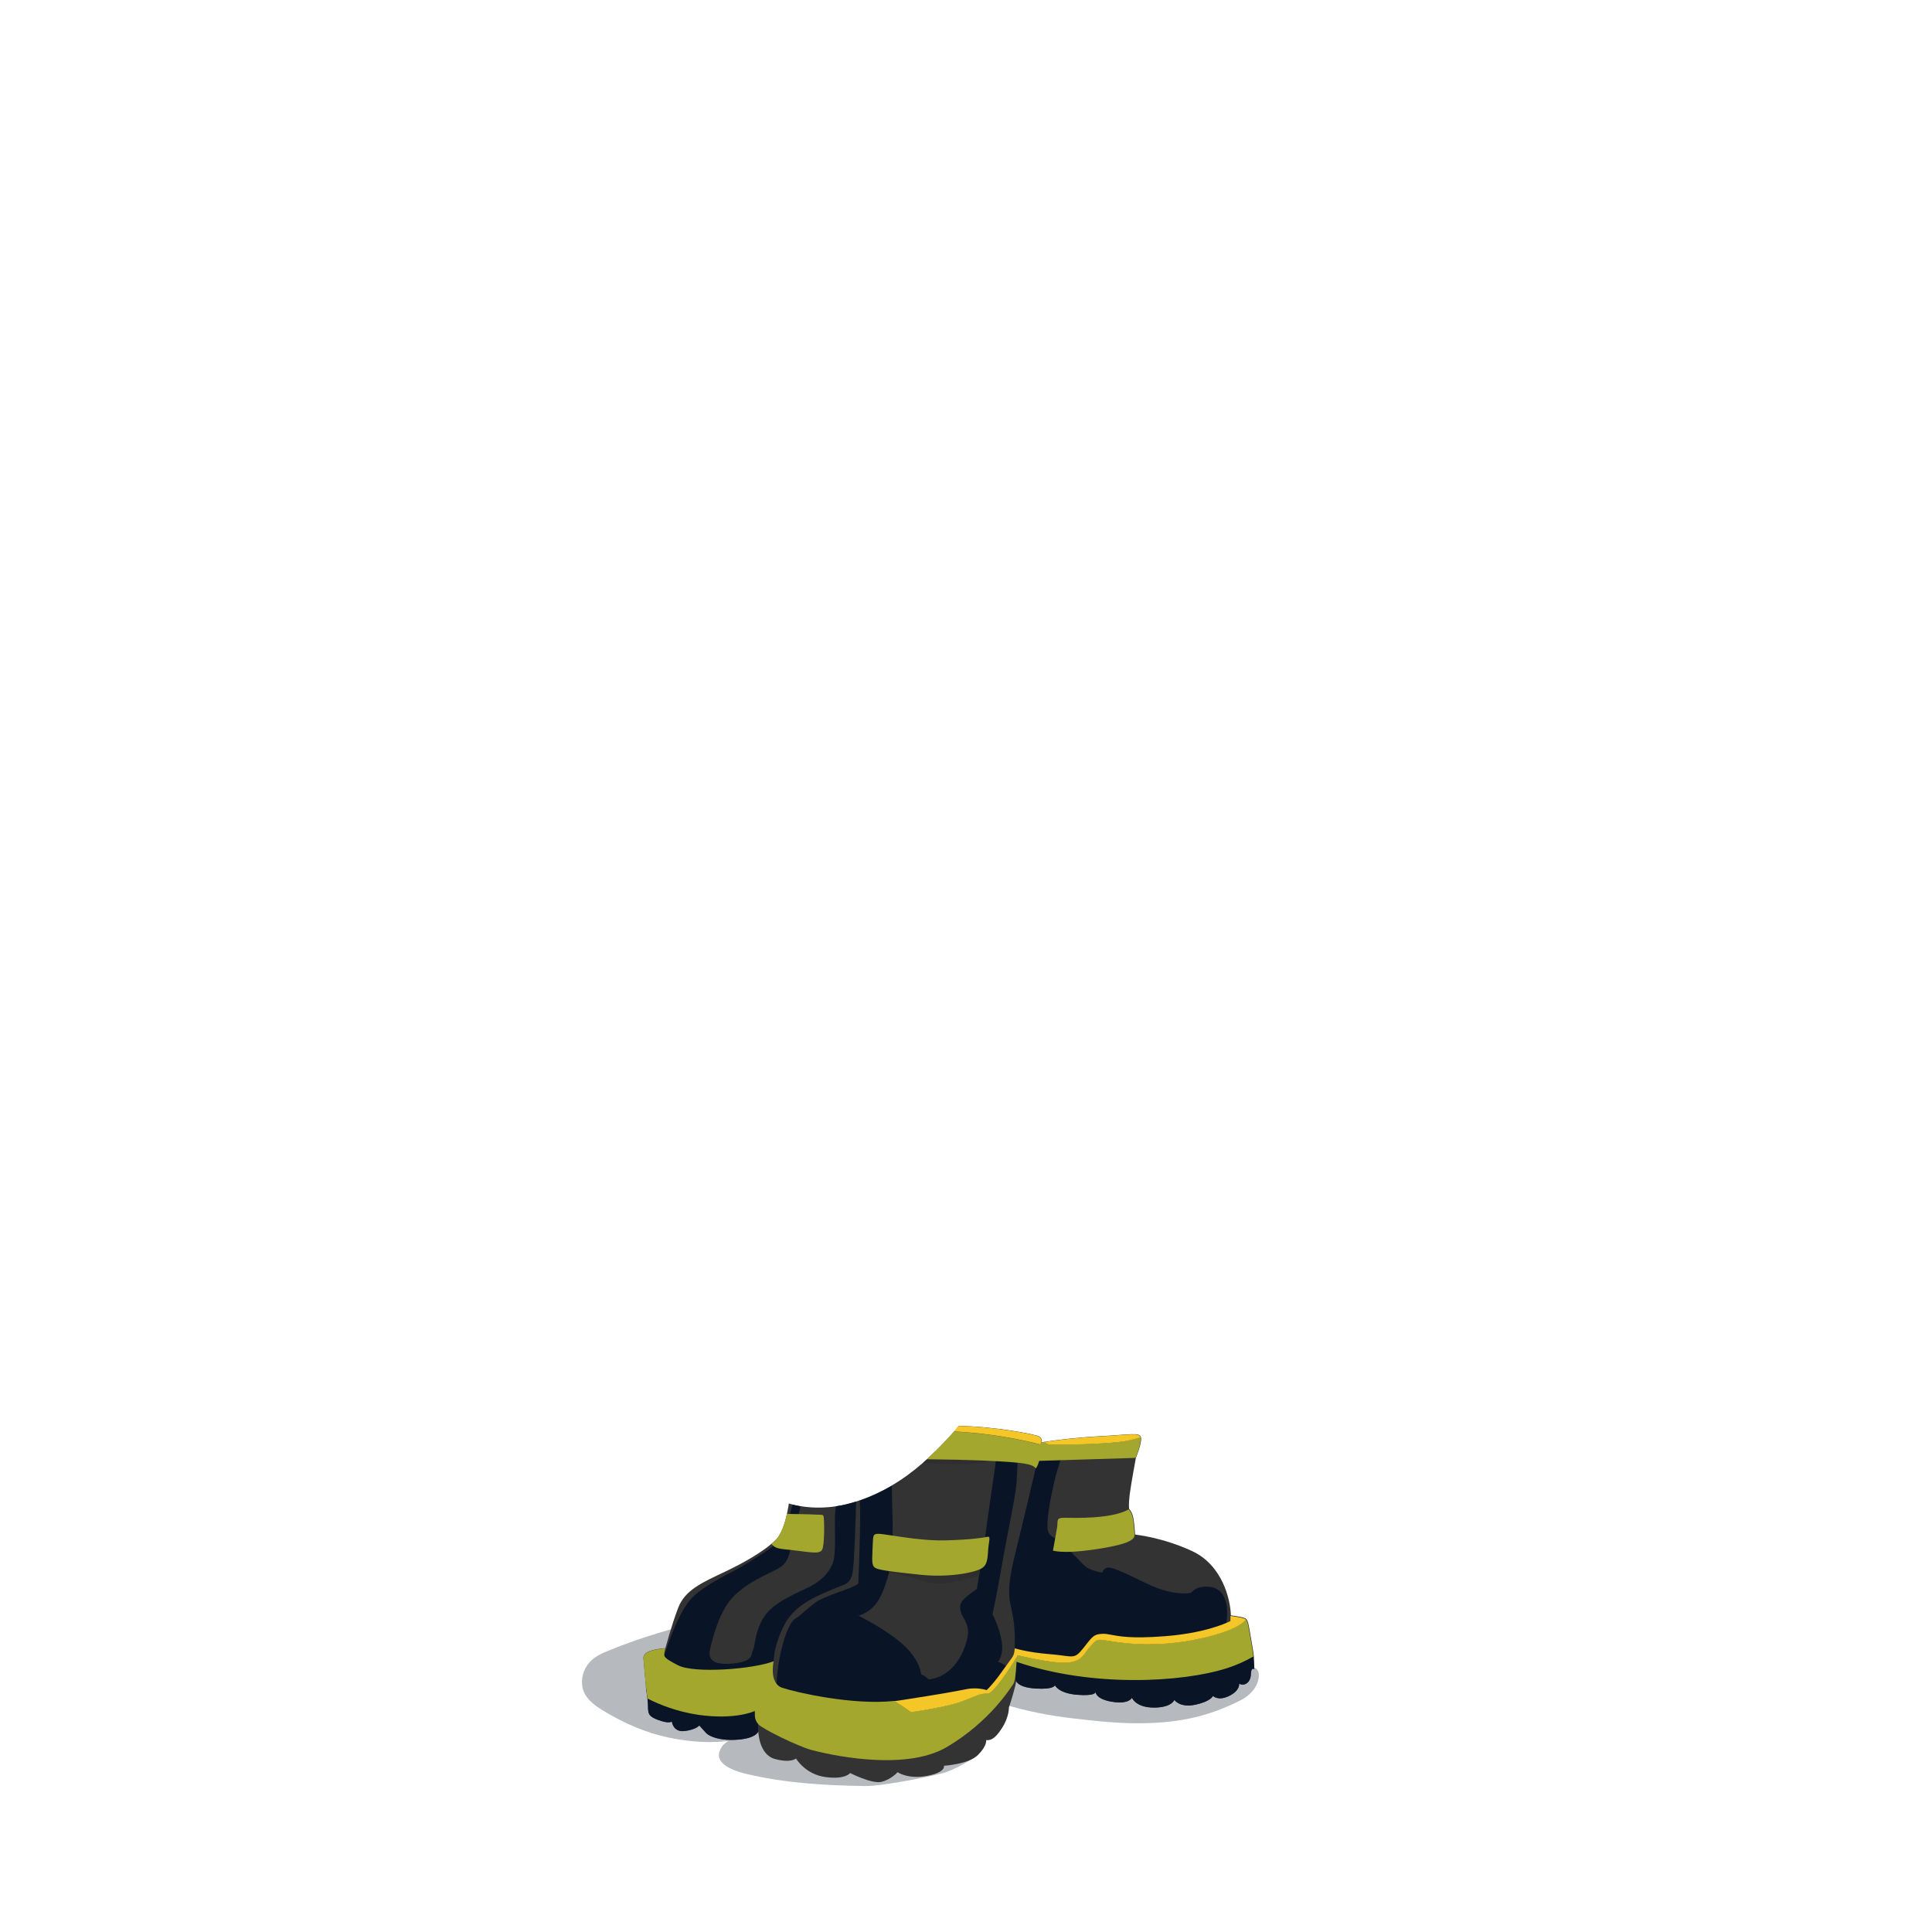 <?xml version="1.0" encoding="utf-8"?>
<!-- Generator: Adobe Illustrator 21.0.2, SVG Export Plug-In . SVG Version: 6.00 Build 0)  -->
<svg version="1.1" id="_x30_9_x5F_Footwear_x5F_Firefighter_x5F_Boots__x28_FIR_x29_"
	 xmlns="http://www.w3.org/2000/svg" xmlns:xlink="http://www.w3.org/1999/xlink" x="0px" y="0px" viewBox="0 0 2000 2000"
	 enable-background="new 0 0 2000 2000" xml:space="preserve">
<g>
	<g id="Layer_22" opacity="0.3">
		<path fill="#091426" d="M788.2,1662.4c-51.8,13.5-104.9,24.7-154.7,44.9c-9.7,3.9-19.2,7.4-25.5,16.4c-5.5,7.9-7.3,18.6-3.6,27.6
			c3.9,9.4,13.2,15.5,21.6,20.5c20.5,12.3,42.7,22,66.1,26.9c15.5,3.3,33.6,5.3,49.4,4.5c19.2-0.9,14.9-2.3,21.6-4.5
			c6.4-2.1,14.6-1.7,21-3.7c-7.3,2.3-34.1,0.6-39.4,18.6c-4.3,14.6,20.7,21.1,28.9,23c40.2,9.3,80.6,11.7,121.9,12.3
			c19,0.2,76.4-11.4,84.8-14.7c12-4.7,18-8.6,26.5-13.6L788.1,1666C788.2,1666.1,788.2,1662.4,788.2,1662.4z"/>
		<path fill="#091426" d="M1026.8,1763.6c1.7,2.6,7.5-0.8,11.8,0.5c24.3,7.4,48.1,12,73.3,14.9c25.8,3,49.5,5.5,74.8,4.8
			c35-0.9,64.6-6.9,97.8-23.8c20.8-10.6,22.2-31.9,14-33.5c-6.5-1.3-24.3-1.1-29.6-1.7c-17.7-1.9-35.5-3.9-53.2-5.8
			c-41.5-4.5-82.9-9.1-124.4-13.6c-13-1.4-25.9-2.8-38.9-4.3c-4.9-0.5-10.5-2-15.4-1.7c-2.2,10.8-5.1,21.5-7.5,32.3
			C1027.3,1741.7,1021.5,1755.3,1026.8,1763.6z"/>
	</g>
	<g>
		<polygon fill="#333333" points="1275.2,1668.3 1275.2,1668.3 1273.8,1672.5 		"/>
		<g>
			<path fill="#333333" d="M1298.5,1728c0,0-3.2-2.9-3.5,5c-0.2,7.9-5.6,12.9-12.2,9.9c0,0,1.2,6.9-10.2,12.6
				c-11.5,5.7-16.8,0-16.8,0s-2,5.6-18.2,9.1s-21.8-5-21.8-5s-2.5,8-21.2,8s-22.7-10.2-22.7-10.2s-2.8,7-20.4,4.2
				c-15.3-2.4-17.1-8.6-17.3-10.1c-0.1,1.1-1.8,4.1-18.5,2.9c-20.1-1.5-23.5-10-23.5-10s-0.6,4.7-20,3.5
				c-14.9-0.9-18.8-5.3-19.8-7.3c-0.2-0.5-0.3-0.8-0.4-0.9c0,0.6-0.2,5.2-7.6,28c0,0,0.4,9.5-7.2,21.3s-12,12.6-16.3,12.4
				c0,0,1,6-8.7,15.5s-35,11-35,11s2.2,6.8-17.5,10.5s-30.5-3.8-30.5-3.8s-7.1,7.8-17,10s-32.2-9.2-32.2-9.2s-4.6,7-25.5,4.2
				s-30.5-19.2-30.5-19.2s-5.2,5-21.8,0.5s-17.2-28.4-17.2-28.4s-2.1,6.8-20.8,8.3s-29.8-3.3-33-6.8c-3.2-3.4-7.1-7.9-7.1-7.9
				s-3.6,4.4-15.5,5.8c-11.8,1.3-13-10-13-10s-2.2,3.1-15-1.8s-8.5-9.1-10.2-21.9l0,0c-1-7.2-1.4-10.4-1.6-11.8
				c-0.2-1.1-0.2-1.1-0.2-1.1s-2-22.3-2.5-28.6c0-0.2,0-0.3,0-0.5c0-6,8.8-8.9,22.8-10.1c0,0,6-23.1,13.2-41.8
				c7.2-18.7,25.4-26.3,48.7-37.4c19.6-9.3,37.2-19.7,47.9-28.8c2-1.7,3.8-3.4,5.3-5c5.4-5.9,8.9-17.5,10.7-26.1
				c1.3-6,1.9-10.6,1.9-10.6s1.4,0.5,4,1.1c2,0.5,4.8,1.1,8.2,1.7c8.7,1.4,21.5,2.4,36.7,0.1c4.3-0.6,8.8-1.5,13.5-2.8
				c2.5-0.7,5-1.4,7.5-2.2c1.2-0.4,2.4-0.8,3.6-1.2c11.9-4.1,22.9-9.3,33.1-15.3c12.1-7.2,23-15.4,32.6-23.8
				c1.4-1.2,2.7-2.4,4.1-3.6c1.7-1.6,3.3-3.1,4.9-4.6c1.3-1.3,2.5-2.5,3.7-3.6c9.6-9.4,15.7-16.2,19.4-20.5c3.3-3.8,4.6-5.6,4.6-5.6
				c35.4,0.4,79,8.5,83,10.8s2.8,6.2,2.8,6.2s1.3-0.2,3.7-0.6c8.4-1.3,30-4.3,55.8-5.7c32.7-1.7,41.6-4.3,43.2,0.9
				c0,0.1,0,0.1,0.1,0.2c1.4,5.5-5.2,21.1-5.2,21.1s-5.2,27.9-6.5,38.5s-0.5,14.5-0.5,14.5s3.3,3.1,4.5,10.2s1.6,16.4,1.6,16.4
				s28.1,2.7,59.1,17.1s39.6,49.4,40.1,66.5c0,0,8.1,1.1,12.5,2.2c1.6,0.4,2.6,0.8,3.5,1.7c1.5,1.6,2.2,4.5,3.3,11.1
				c0.9,5.3,2.4,13.1,3.6,20.8c0.3,2.2,0.6,4.3,0.9,6.4C1298.1,1719.7,1298.5,1724.4,1298.5,1728z"/>
		</g>
	</g>
	<path fill="#091426" d="M784.8,1774.1l16.1-54.5c0,0-0.4-15.9,11.5-38.4s40.1-31.6,50.5-36.4c10.5-4.8,17.8-3.8,19.9-18.1
		c1.6-10.7,2.9-52.4,3.5-72.3c-2.5,0.8-5,1.5-7.5,2.2c-4.7,1.2-9.1,2.1-13.5,2.7c-0.5,3.7-1,8.3-1,13.3c-0.1,13.2,1,34.9-1.7,44.1
		s-11,18.9-23.5,25.4s-37.9,15.9-48,31.4s-9.3,31.1-11.6,34.7s1.7,11.6-20.1,13.8c-21.8,2.2-26.8-4.2-24.2-15.4
		c2.7-11.3,9.5-40.3,25.7-55.5s33.7-21.2,44.7-27.4s11-15.1,13.1-21.1c1.4-4.2,6.8-28.7,10-43.2c-3.4-0.6-6.1-1.2-8.2-1.7
		c-2.5,8.5-6.1,21-7.7,27.9c-2.7,11.1-23.8,22.7-38.7,32.3s-38.9,18.9-56.2,34.6s-31.6,65.9-31.6,65.9l-17.7,28.1
		c0.2,1.4,0.6,4.6,1.6,11.8l0,0c1.8,12.9-2.5,17,10.2,21.9s15,1.8,15,1.8s1.1,11.3,13,10c11.8-1.3,15.5-5.8,15.5-5.8
		s3.9,4.5,7.1,7.9c3.2,3.4,14.3,8.3,33,6.8s20.8-8.3,20.8-8.3C784.9,1784.8,784.8,1774.1,784.8,1774.1z"/>
	<path fill="#091426" d="M1072,1748c19.5,1.2,20-3.5,20-3.5s3.4,8.5,23.5,10c16.7,1.2,18.4-1.8,18.5-2.9c0.2,1.5,2,7.7,17.3,10.1
		c17.6,2.8,20.4-4.2,20.4-4.2s4,10.2,22.7,10.2s21.2-8,21.2-8s5.5,8.5,21.8,5s18.2-9.1,18.2-9.1s5.2,5.7,16.8,0s10.2-12.6,10.2-12.6
		c6.6,3,12-2,12.2-10c0.2-7.9,3.5-5,3.5-5c0-3.6-0.4-8.3-1-13.3c-0.3-2.1-0.6-4.3-0.9-6.4l-29.9-21.4c0,0,4.2-3.3,3.8-18.7
		s-7-25.5-20.5-25.7s-14.3,5.4-17.5,6.4s-20.2,2.4-44.7-9.4s-36.8-17.7-41.1-16.7c-4.3,0.9-5.3,4.9-5.3,4.9s-1.6,0.7-9-1.9
		c-7.4-2.5-8.2-3.5-16.5-12.1c-8.4-8.7-17.3-18-21.8-20.5s-9.6-3.4-9.6-13.7s2.6-25.9,6.7-43.9s9.5-31.7,9.5-31.7l-27.4,3l-1,13.1
		c0,0-11.9,51.1-20.4,85.3c-8.5,34.3-6.8,39.5-6.9,45.6s1.5,9.8,4,23.7c2.5,13.9,1.6,31.5,1.6,31.5s0,0,0.4,5.9s-0.9,12.6-0.9,12.6
		s1.1,8.6,1.7,14.9l0.4,1C1053.2,1742.7,1057.1,1747,1072,1748z"/>
	<path fill="#091426" d="M1037.1,1620.6c-5.5,32-9.7,50.4-9.7,50.4s7.4,13.8,9.6,28.4s-3.9,20.9-3.9,20.9c19.9,7.1,11.1,17.9-2.6,38
		L914,1785.9c0,0-108.9-22.4-109.9-38.6c-0.9-16.2,4.8-44.3,10.2-57.5s8.5-13.9,11.5-15.8s9-8.1,17.9-14.8c8.9-6.7,34-13.8,39.9-17
		s4.8-1.7,5-6.1s0.9-20.9,1.6-48.3c0.5-18.6,0.1-29.4-0.2-34.4c11.9-4.1,22.9-9.3,33.1-15.3c0.2,8,0.6,20.9,0.9,34
		c0.6,21.3-1.7,47.2-1.7,47.2s-0.1,0.7-0.4,1.9c-0.3,1.5-0.8,3.9-1.6,6.7c-2,7.6-5.4,18.8-10.3,27.5c-8.3,14.6-21.4,17.1-21.4,17.1
		s31.2,15.4,48,31.6c16.8,16.3,16.9,29.3,16.9,29.3c5.1,1.6,7.6,5.2,7.6,5.2c31.4-3.7,39.5-38.3,40.5-44.1c1-5.7,0.9-11.5-4.1-19.7
		c-5-8.3-5-14.6,1.2-20.3c6.3-5.6,12.5-9.5,12.5-9.5l2.4-14.3l2.3-13.8l3.3-20.4c0,0,3.7-29.6,8.3-60c3.4-22.4,3.7-26.5,3.6-27.1
		l22.2,0.4c0,0,0,12.6-1.1,26.4S1042.6,1588.6,1037.1,1620.6z"/>
	<path fill="#2E2E2E" d="M962.7,1638.4c14.8,3,26.6-1.6,36.8-3.5c5.5-1,10.6-2.7,14-4.1l2.3-13.8l-94,4.2c-0.3,1.5-0.8,3.9-1.6,6.7
		C941.2,1631.1,948.9,1635.6,962.7,1638.4z"/>
	<path fill="#2E2E2E" d="M1024.8,1512.3c12.8-3.9-29.9-7.9-56.5-9.9c-1.2,1.2-2.4,2.4-3.7,3.6c-1.6,1.5-3.2,3.1-4.9,4.6
		c-1.3,1.2-2.7,2.4-4.1,3.6C980.1,1515.8,1008.9,1517.1,1024.8,1512.3z"/>
	<path fill="#A3A72E" d="M1072.2,1520.1c0,0,1.9-1.6,3.5-7.8l99.8-3.1c0,0,6.6-15.6,5.2-21.1c0-0.1,0-0.1-0.1-0.2
		c-3.3,1-8.6,2.4-16.1,3.9c-13.7,2.6-61.6,4.2-75.9,3.6c-5-0.2-6.8-1.4-7-2.8c-2.4,0.4-3.7,0.6-3.7,0.6l-1.2,2.2
		c0,0-37.2-10.7-89.2-13.5c-4.1,4.8-11.4,12.7-23.1,24.1c-1.6,1.5-3.2,3.1-4.9,4.6c46.3,0.5,72.5,1.8,88.5,3.1
		C1065.9,1515.1,1070.3,1517.2,1072.2,1520.1z"/>
	<path fill="#F4C628" d="M1137.5,1487c-25.7,1.4-47.4,4.4-55.8,5.7c0.2,1.4,2,2.6,7,2.8c14.3,0.6,62.2-1,75.9-3.6
		c7.5-1.4,12.8-2.9,16.1-3.9C1179.1,1482.7,1170.2,1485.3,1137.5,1487z"/>
	<path fill="#F4C628" d="M1075.2,1487c-4-2.2-47.6-10.4-83-10.8c0,0-1.3,1.8-4.6,5.6c51.9,2.8,89.2,13.5,89.2,13.5l1.2-2.2
		C1078,1493.2,1079.2,1489.2,1075.2,1487z"/>
	<path fill="#A3A72E" d="M1102.3,1571.2c-9.6-0.2-6.9,3.1-8,10c-1.7,10.1-4.3,24-4.3,24s7.1,2.2,24.3,0.9
		c17.2-1.3,42.2-5.5,51.8-9.3c9.6-3.8,8.3-7.7,8.3-7.7s-0.4-9.3-1.5-16.4s-4.5-10.2-4.5-10.2
		C1150.6,1572.7,1111.9,1571.3,1102.3,1571.2z"/>
	<path fill="#A3A72E" d="M907.3,1623.7c4.6,1.8,16.2,3.4,45.8,6.5s56-2.3,63.2-6.7c7.2-4.3,5.9-14.3,7-22.8c1.1-8.4,2-10.6-1.7-9.7
		c-3.7,0.8-16.2,2.9-43.2,3.6c-26.9,0.7-61.2-6.6-68.5-6.8c-7.3-0.2-5.8,2.3-6.7,16.8C902.5,1618.5,902.8,1621.9,907.3,1623.7z"/>
	<path fill="#A3A72E" d="M820.4,1604.7c17.2,1.9,27.9,4.6,30.6-0.3c2.7-4.9,2.3-28.7,1.8-33s-0.9-3-8.8-3.5
		c-6.1-0.4-22.4-0.6-29.4-0.7c-1.9,8.6-5.3,20.2-10.7,26.1c-1.5,1.6-3.3,3.3-5.3,5C803.1,1603.4,805.9,1603.1,820.4,1604.7z"/>
	<path fill="#A3A72E" d="M1289.7,1676.5c-3.7,4.5-14.7,12.5-47.8,19.7c-49.1,10.7-85.4,3.6-96,2s-10.2-1.7-17.3,6
		c-7,7.7-8,15.2-23.2,16.7s-51.9-7.5-51.9-7.5s-23.7,40-31.4,39.7s-10.8,2-26.4,8c-15.6,6-52.9,11.2-52.9,11.2s-4.1-3.5-17-11.5l0,0
		c-43.5,4.7-102.5-9.1-116-13.6c-14.1-4.7-8.9-27.5-8.9-27.5c-21.2,8.3-82.2,12.9-99,4.2c-16.8-8.7-15.1-9-13.1-17.6
		c-14.4,1.2-23.2,4.3-22.7,10.6s2.5,28.6,2.5,28.6s0,0,1.7,12.8c11.5,5.9,30.1,13.6,52.7,16.9c38.8,5.5,58.4-4,58.4-4
		c0.1,5.2-0.6,8.7,3.6,13.7c4.2,4.9,40.9,22.8,54.8,26.6c13.9,3.8,95.5,23.5,140.4-3s66.2-61.7,68.8-65.3c2.6-3.6,3.3-22.9,3.3-22.9
		c77.7,26.7,171.5,21.4,217.5,6.7c10.7-3.4,19.9-7.7,27.7-12.2c-1.2-9.6-3.3-20.5-4.5-27.2C1291.9,1680.9,1291.2,1678,1289.7,1676.5
		z"/>
	<path fill="#F4C628" d="M1217.2,1692.7c-3.7,0.4-7.5,0.8-11.5,1.1c-35.3,2.8-47.8-0.1-56.1-1.6c-2.7-0.5-5-0.9-7.5-0.9
		c-1.2,0-2.3,0.1-3.3,0.2c-7.1,0.7-8.9,4-17.5,14.8c-9.7,12.3-10.3,8-34.3,6.1c-23.9-1.9-36.4-6.1-36.5-6.1
		c-0.9,9.1-1.2,7-12.2,22.6c-1.5,2.1-2.8,4-4.1,5.7c-8.4,11.2-12.9,15-12.9,15s-0.5-0.2-1.3-0.4c-0.1,0-0.2,0-0.3-0.1l0,0
		c-2.8-0.7-9.3-2-17.5-0.8c-0.7,0.1-1.4,0.2-2.2,0.4c-12.4,2.4-24.6,4.8-68.4,11.5c-0.9,0.1-1.8,0.3-2.7,0.4c-1,0.1-2,0.3-3,0.4
		c12.9,8,17,11.5,17,11.5s37.3-5.2,52.9-11.2c15.6-6,18.8-8.3,26.4-8c7.6,0.3,31.4-39.7,31.4-39.7s36.7,9,51.9,7.5
		c15.2-1.5,16.2-9,23.2-16.7s6.7-7.6,17.3-6c10.6,1.6,46.9,8.7,96-2c33.1-7.2,44.1-15.3,47.8-19.7c-0.8-0.9-1.9-1.3-3.5-1.7
		c-4.4-1.1-12.5-2.2-12.5-2.2l-0.1,5.4C1273.7,1677.9,1256.1,1688.1,1217.2,1692.7z"/>
</g>
</svg>

